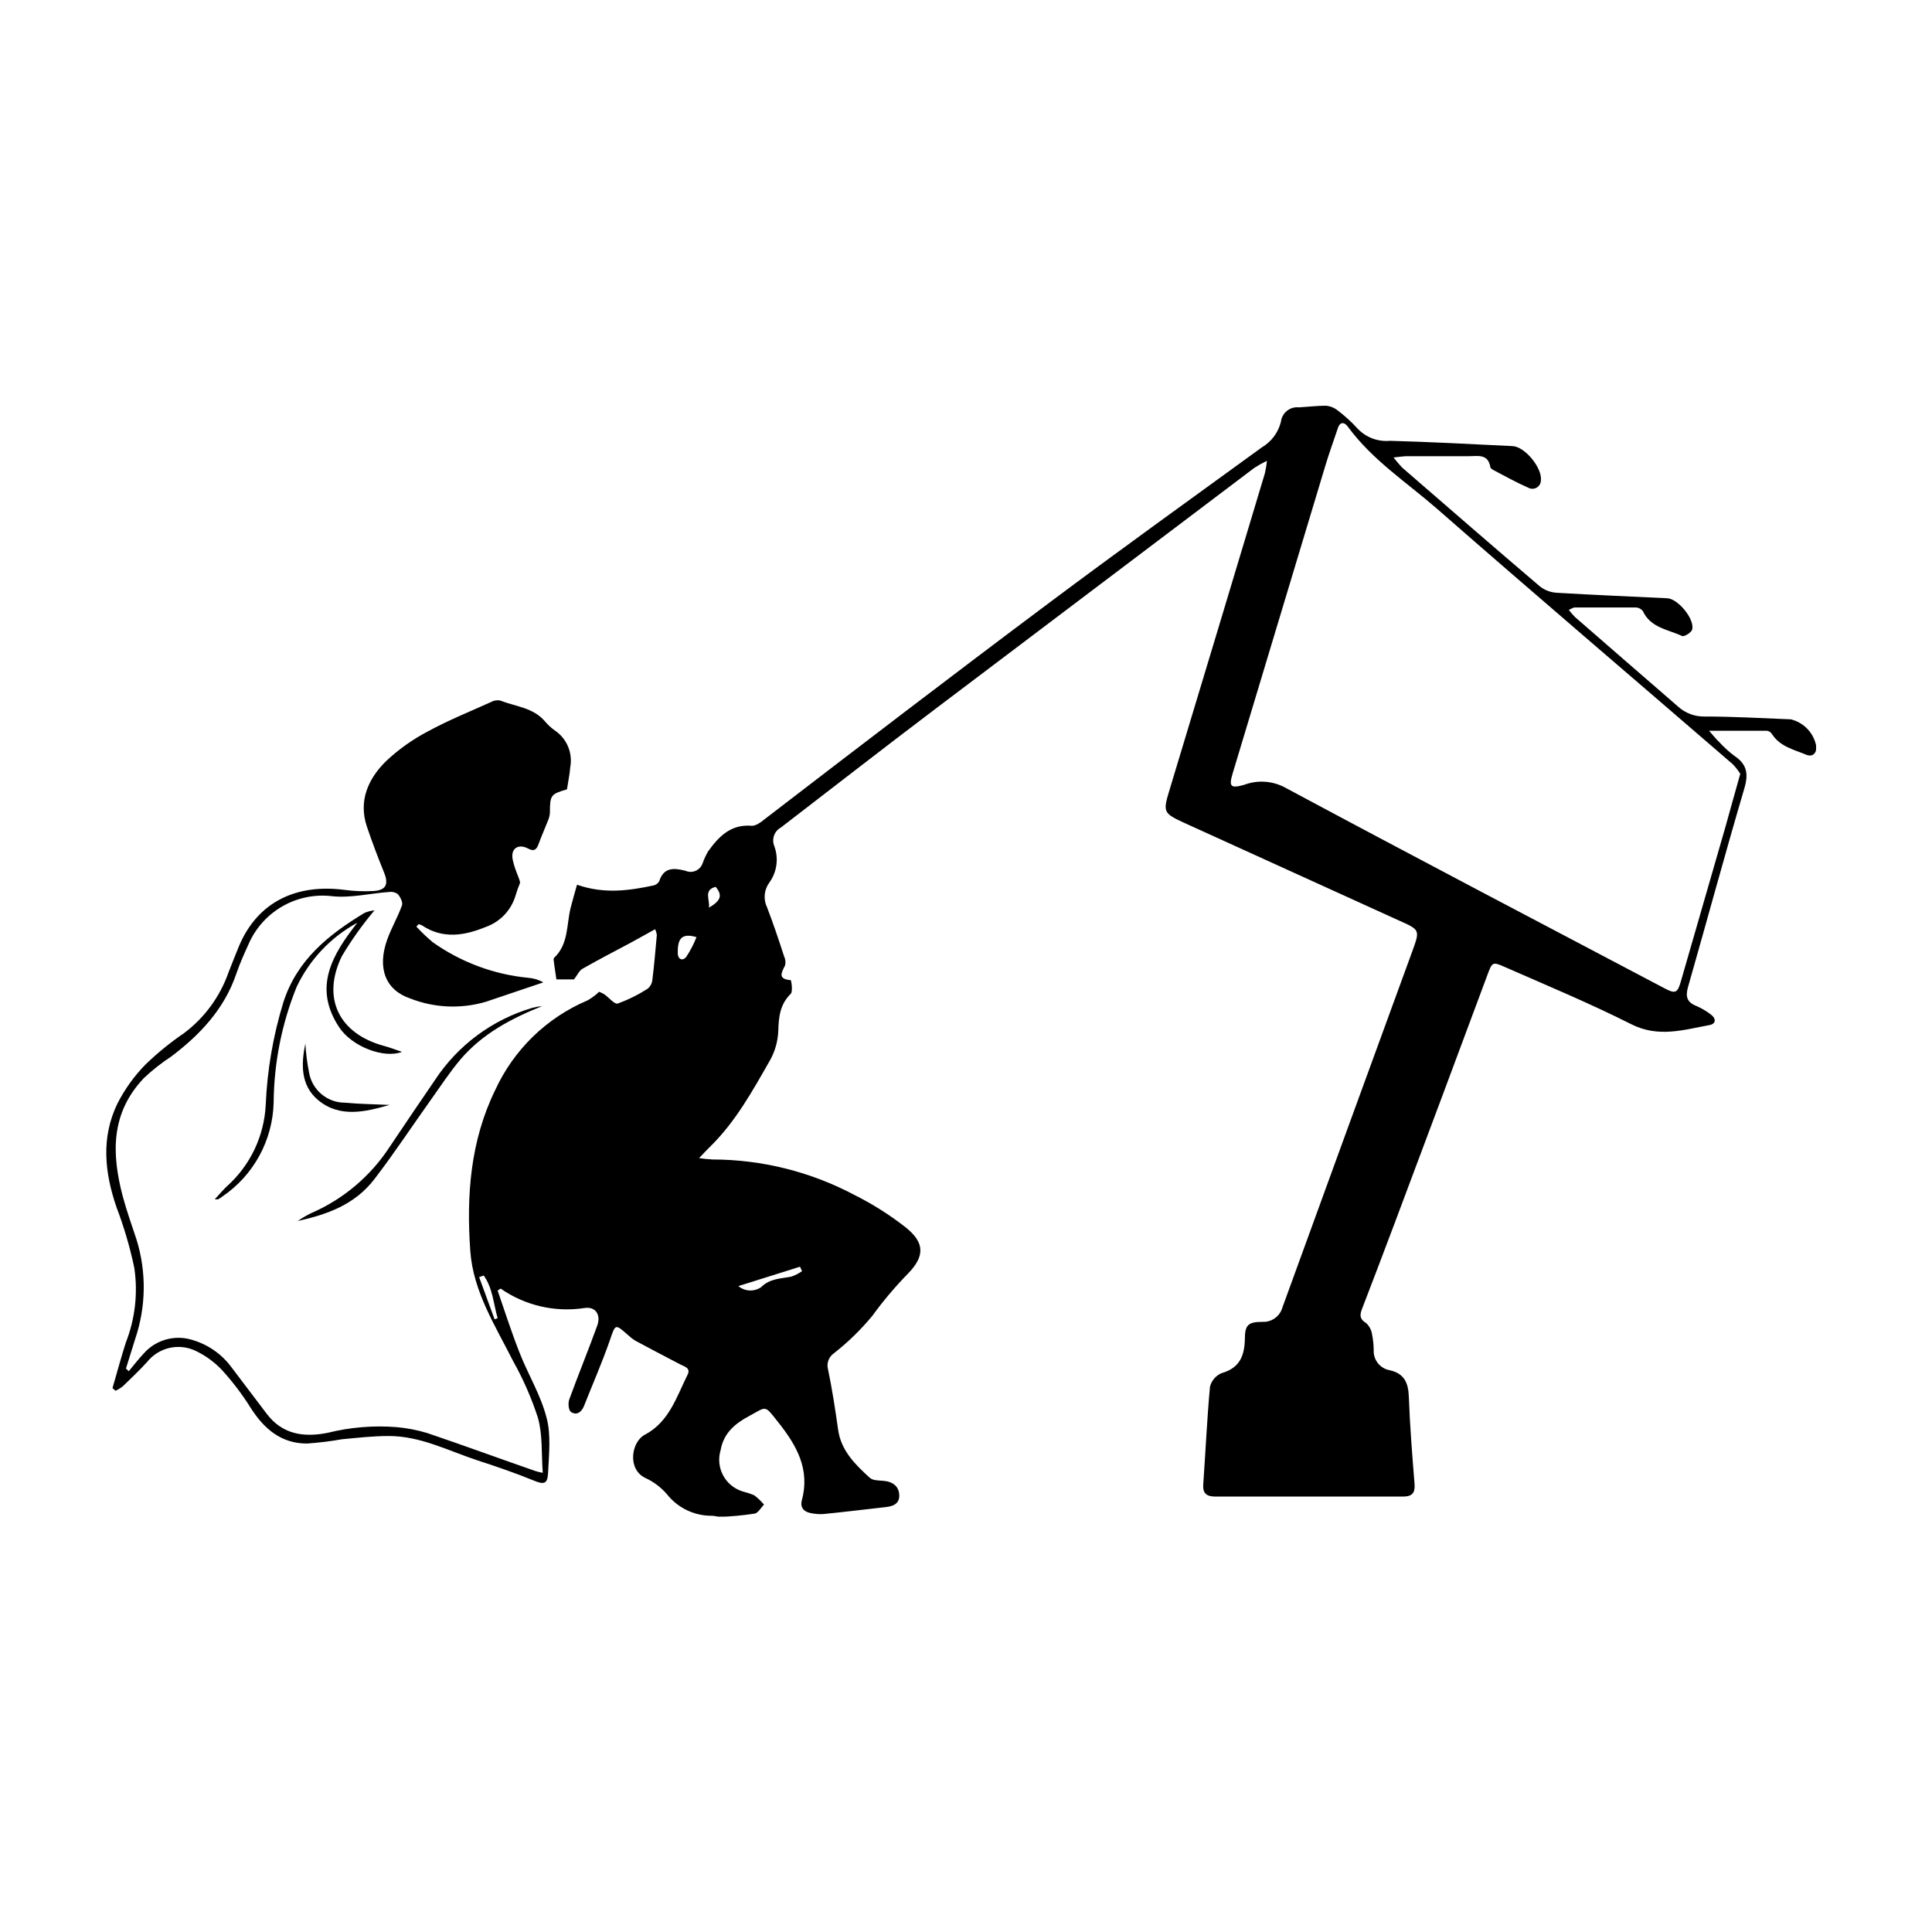 <svg width="200" height="200" viewBox="0 0 200 200" fill="none" xmlns="http://www.w3.org/2000/svg">
<g clip-path="url(#clip0_209_53)">
<path d="M11.644 143.698C12.103 142.133 12.527 140.534 13.021 138.996C13.986 136.536 14.291 133.867 13.904 131.253C13.454 129.113 12.837 127.012 12.059 124.969C10.823 121.371 10.453 117.765 12.148 114.256C12.906 112.763 13.889 111.395 15.06 110.199C16.302 109 17.642 107.909 19.068 106.938C21.178 105.35 22.772 103.173 23.649 100.68C23.985 99.796 24.355 98.912 24.726 97.975C26.694 93.264 30.781 91.497 35.627 92.115C36.622 92.249 37.627 92.291 38.629 92.239C39.979 92.168 40.262 91.532 39.741 90.277C39.105 88.721 38.517 87.148 37.975 85.557C37.093 82.905 38.108 80.634 39.935 78.822C41.236 77.593 42.701 76.549 44.287 75.719C46.388 74.57 48.63 73.669 50.819 72.679C51.102 72.516 51.432 72.456 51.754 72.511C53.352 73.139 55.197 73.236 56.424 74.685C56.724 75.046 57.072 75.364 57.457 75.631C58.054 76.038 58.521 76.609 58.801 77.275C59.082 77.942 59.163 78.676 59.037 79.388C58.975 80.165 58.807 80.934 58.693 81.712C57.015 82.207 56.927 82.304 56.927 84.152C56.914 84.366 56.869 84.578 56.795 84.779C56.45 85.663 56.08 86.485 55.762 87.351C55.55 87.935 55.312 88.191 54.658 87.837C53.652 87.307 52.831 87.837 53.078 89.004C53.326 90.171 53.802 90.931 53.838 91.391C53.657 91.82 53.501 92.26 53.37 92.707C53.148 93.456 52.753 94.141 52.216 94.706C51.679 95.272 51.016 95.701 50.28 95.96C48.127 96.844 45.867 97.251 43.695 95.801C43.581 95.742 43.459 95.698 43.333 95.668L43.104 95.925C43.633 96.495 44.196 97.032 44.79 97.533C47.701 99.599 51.099 100.869 54.65 101.219C55.211 101.256 55.757 101.419 56.247 101.696L50.298 103.703C47.726 104.461 44.975 104.343 42.477 103.367C39.873 102.483 39.035 100.194 40.085 97.259C40.518 96.057 41.18 94.935 41.612 93.724C41.727 93.415 41.436 92.84 41.18 92.557C40.926 92.37 40.609 92.29 40.297 92.336C38.302 92.478 36.281 92.99 34.339 92.769C32.62 92.572 30.882 92.914 29.365 93.748C27.849 94.583 26.629 95.868 25.873 97.427C25.37 98.541 24.85 99.655 24.461 100.804C23.217 104.472 20.692 107.132 17.717 109.377C16.715 110.032 15.773 110.774 14.902 111.596C11.45 115.22 11.547 119.409 12.695 123.802C13.101 125.322 13.648 126.851 14.134 128.318C15.174 131.68 15.124 135.284 13.992 138.616L13.039 141.674L13.33 141.948C13.833 141.338 14.319 140.71 14.866 140.127C15.416 139.499 16.119 139.026 16.907 138.753C17.695 138.481 18.54 138.418 19.359 138.571C21.138 138.95 22.726 139.946 23.843 141.382L27.613 146.358C29.245 148.515 31.479 148.807 33.906 148.329C36.245 147.745 38.662 147.545 41.065 147.737C42.136 147.832 43.195 148.036 44.225 148.347C47.985 149.62 51.728 150.999 55.479 152.298C55.712 152.367 55.947 152.423 56.186 152.466C56.036 150.459 56.186 148.524 55.682 146.756C55.017 144.71 54.151 142.735 53.096 140.861C51.26 137.21 48.983 133.692 48.683 129.494C48.277 123.775 48.683 118.128 51.26 112.851C53.18 108.662 56.597 105.345 60.837 103.553C61.267 103.308 61.664 103.011 62.02 102.669C62.205 102.737 62.382 102.823 62.55 102.925C63.027 103.252 63.609 103.986 63.945 103.888C65.027 103.494 66.063 102.981 67.034 102.359C67.307 102.14 67.484 101.823 67.528 101.475C67.723 99.911 67.855 98.338 67.996 96.773C67.963 96.572 67.903 96.376 67.82 96.19C66.937 96.676 66.134 97.136 65.313 97.578C63.645 98.462 61.959 99.345 60.308 100.282C59.972 100.468 59.778 100.91 59.425 101.387H57.598C57.51 100.821 57.43 100.291 57.36 99.761C57.36 99.557 57.245 99.257 57.36 99.16C58.869 97.737 58.631 95.748 59.072 93.98C59.275 93.176 59.513 92.372 59.734 91.585C62.532 92.566 65.101 92.204 67.678 91.656C67.797 91.627 67.909 91.573 68.006 91.499C68.104 91.424 68.184 91.33 68.243 91.223C68.72 89.729 69.815 89.853 70.962 90.144C71.127 90.217 71.305 90.254 71.486 90.255C71.666 90.256 71.844 90.219 72.01 90.148C72.175 90.077 72.324 89.972 72.448 89.841C72.571 89.709 72.666 89.554 72.728 89.384C72.879 88.952 73.071 88.534 73.301 88.138C74.413 86.582 75.676 85.292 77.847 85.486C78.227 85.486 78.73 85.159 79.048 84.885C88.855 77.355 98.661 69.842 108.556 62.444C115.856 56.982 123.262 51.661 130.624 46.313C131.113 46.025 131.54 45.642 131.879 45.187C132.219 44.731 132.464 44.213 132.601 43.662C132.652 43.217 132.877 42.811 133.226 42.531C133.574 42.251 134.019 42.121 134.464 42.168C135.4 42.115 136.344 42 137.227 42C137.677 42.03 138.108 42.197 138.463 42.477C139.208 43.039 139.9 43.669 140.528 44.36C140.956 44.815 141.483 45.166 142.067 45.387C142.651 45.607 143.278 45.691 143.9 45.633C148.128 45.748 152.365 45.977 156.593 46.181C157.873 46.251 159.656 48.443 159.515 49.716C159.515 49.87 159.474 50.022 159.397 50.155C159.321 50.289 159.21 50.4 159.077 50.478C158.944 50.556 158.794 50.597 158.64 50.599C158.486 50.6 158.334 50.561 158.2 50.485C156.991 49.955 155.764 49.274 154.59 48.656C154.466 48.585 154.298 48.47 154.281 48.364C154.051 46.932 152.957 47.233 152.03 47.224H145.665C145.295 47.224 144.915 47.294 144.262 47.356C144.537 47.72 144.832 48.068 145.145 48.399C149.894 52.518 154.643 56.646 159.427 60.72C159.936 61.11 160.552 61.335 161.192 61.365C164.988 61.595 168.792 61.746 172.597 61.931C173.709 61.984 175.448 64.088 175.174 65.166C175.095 65.484 174.336 65.944 174.124 65.838C172.676 65.157 170.875 64.998 170.072 63.266C169.99 63.154 169.883 63.063 169.761 62.997C169.639 62.931 169.504 62.893 169.366 62.886C167.248 62.886 165.129 62.886 163.011 62.886C162.852 62.886 162.702 63.01 162.401 63.133C162.603 63.403 162.825 63.657 163.064 63.893C166.594 66.978 170.187 70.081 173.727 73.156C174.474 73.83 175.449 74.194 176.454 74.173C179.429 74.173 182.412 74.35 185.387 74.465C186.062 74.629 186.673 74.99 187.144 75.501C187.615 76.012 187.925 76.65 188.035 77.337C188.035 78.026 187.594 78.389 186.967 78.124C185.696 77.593 184.275 77.293 183.436 75.993C183.381 75.903 183.306 75.825 183.218 75.765C183.13 75.706 183.029 75.666 182.924 75.649C181.035 75.649 179.155 75.649 176.922 75.649C177.416 76.197 177.655 76.533 177.946 76.789C178.428 77.322 178.96 77.808 179.535 78.239C180.859 79.122 181.018 80.112 180.568 81.633C178.555 88.465 176.701 95.333 174.742 102.183C174.468 103.164 174.618 103.756 175.624 104.145C176.156 104.376 176.657 104.673 177.116 105.029C177.655 105.426 177.672 105.983 176.966 106.116C174.318 106.602 171.67 107.442 168.889 106.036C164.591 103.871 160.177 102.032 155.764 100.097C154.528 99.549 154.475 99.584 153.998 100.866C150.779 109.527 147.543 118.189 144.288 126.851C143.2 129.744 142.099 132.635 140.987 135.522C140.758 136.132 140.74 136.556 141.411 136.954C141.751 137.264 141.972 137.683 142.037 138.138C142.142 138.665 142.198 139.201 142.205 139.738C142.175 140.229 142.326 140.714 142.628 141.101C142.931 141.489 143.364 141.752 143.847 141.842C145.348 142.169 145.789 143.123 145.842 144.582C145.948 147.596 146.195 150.61 146.433 153.624C146.504 154.561 146.177 154.923 145.233 154.923C138.76 154.923 132.287 154.923 125.813 154.923C124.931 154.923 124.489 154.622 124.56 153.659C124.798 150.291 124.948 146.915 125.257 143.556C125.335 143.241 125.485 142.949 125.697 142.703C125.909 142.457 126.175 142.265 126.475 142.142C128.356 141.603 128.832 140.321 128.868 138.607C128.868 137.148 129.229 136.839 130.686 136.839C131.151 136.862 131.609 136.725 131.986 136.452C132.364 136.179 132.636 135.786 132.76 135.336C137.221 123.068 141.693 110.803 146.177 98.541C147.007 96.269 147.016 96.269 144.836 95.297L122.874 85.309L122.486 85.133C120.438 84.178 120.385 84.028 121.047 81.845C124.354 70.903 127.652 59.951 130.942 48.991C131.038 48.566 131.109 48.135 131.154 47.701C130.704 47.919 130.268 48.164 129.847 48.435C118.831 56.755 107.821 65.075 96.817 73.395C91.467 77.443 86.162 81.571 80.84 85.663C80.514 85.84 80.264 86.129 80.135 86.477C80.007 86.825 80.01 87.208 80.142 87.555C80.381 88.18 80.46 88.854 80.374 89.517C80.288 90.181 80.038 90.812 79.648 91.355C79.377 91.719 79.21 92.15 79.167 92.602C79.123 93.054 79.204 93.509 79.401 93.918C80.045 95.589 80.619 97.295 81.166 98.992C81.311 99.285 81.348 99.62 81.272 99.938C80.884 100.706 80.495 101.352 81.855 101.467C81.908 101.467 82.102 102.633 81.855 102.881C80.734 103.986 80.61 105.276 80.566 106.752C80.52 107.827 80.217 108.876 79.683 109.81C77.918 112.904 76.152 116.103 73.566 118.649C73.222 118.976 72.895 119.338 72.366 119.886C72.828 119.959 73.293 120.007 73.76 120.028C78.885 120.039 83.93 121.301 88.457 123.705C90.347 124.65 92.136 125.784 93.798 127.09C95.74 128.663 95.74 130.06 93.974 131.863C92.653 133.216 91.431 134.663 90.32 136.194C89.128 137.642 87.781 138.955 86.303 140.109C86.047 140.292 85.854 140.55 85.749 140.848C85.645 141.145 85.635 141.468 85.721 141.771C86.145 143.813 86.462 145.872 86.754 147.958C87.054 150.168 88.519 151.591 90.037 152.978C90.346 153.27 90.973 153.252 91.467 153.297C92.474 153.385 93.074 153.906 93.091 154.808C93.109 155.71 92.394 155.939 91.644 156.019C89.508 156.258 87.372 156.523 85.227 156.735C84.797 156.76 84.367 156.727 83.947 156.638C83.223 156.514 82.817 156.054 83.002 155.338C83.885 152.077 82.455 149.602 80.513 147.171C79.118 145.404 79.383 145.598 77.565 146.579C76.064 147.384 74.917 148.347 74.599 150.115C74.336 150.98 74.425 151.913 74.847 152.713C75.269 153.512 75.988 154.113 76.85 154.384C77.268 154.489 77.678 154.624 78.077 154.79C78.449 155.074 78.789 155.397 79.092 155.754C78.765 156.081 78.483 156.638 78.103 156.691C76.934 156.87 75.755 156.982 74.572 157.027C74.29 157.027 74.007 156.912 73.69 156.912C72.793 156.919 71.907 156.72 71.099 156.331C70.291 155.942 69.583 155.372 69.029 154.667C68.419 153.963 67.667 153.396 66.822 153.005C64.916 152.121 65.339 149.266 66.752 148.524C69.267 147.198 70.026 144.626 71.165 142.337C71.571 141.559 70.759 141.453 70.282 141.17C68.755 140.374 67.237 139.579 65.728 138.766C65.484 138.612 65.256 138.435 65.048 138.235C63.636 136.998 63.724 137.025 63.097 138.845C62.303 141.117 61.332 143.327 60.449 145.563C60.193 146.19 59.69 146.553 59.107 146.164C58.86 146.005 58.79 145.28 58.922 144.891C59.858 142.319 60.899 139.791 61.826 137.228C62.232 136.114 61.65 135.221 60.502 135.407C57.459 135.874 54.352 135.153 51.825 133.392L51.516 133.604C52.249 135.716 52.928 137.855 53.749 139.941C54.632 142.231 55.965 144.361 56.583 146.774C57.059 148.541 56.821 150.61 56.733 152.528C56.671 153.659 56.265 153.685 55.241 153.261C53.361 152.492 51.437 151.829 49.504 151.202C46.441 150.203 43.528 148.639 40.2 148.656C38.602 148.656 36.996 148.842 35.398 148.992C34.197 149.204 32.986 149.352 31.77 149.434C29.122 149.434 27.357 147.94 25.953 145.748C25.078 144.345 24.077 143.026 22.961 141.806C22.174 140.978 21.24 140.303 20.207 139.818C19.365 139.427 18.417 139.33 17.514 139.543C16.612 139.757 15.806 140.267 15.228 140.993C14.425 141.877 13.569 142.681 12.721 143.503C12.487 143.688 12.232 143.845 11.962 143.972L11.644 143.698ZM180.153 80.103C179.925 79.74 179.659 79.402 179.358 79.096C169.163 70.284 158.915 61.56 148.781 52.686C145.63 49.937 142.064 47.63 139.539 44.183C139.116 43.6 138.657 43.706 138.471 44.395C138.048 45.659 137.589 46.906 137.209 48.178C134.008 58.785 130.812 69.391 127.623 79.998C127.182 81.438 127.376 81.65 128.823 81.235C129.517 80.978 130.258 80.875 130.995 80.931C131.733 80.988 132.449 81.203 133.096 81.562C146.133 88.553 159.241 95.421 172.323 102.315C173.418 102.898 173.656 102.801 173.991 101.635L178.626 85.566C179.129 83.798 179.597 82.03 180.153 80.103ZM76.435 133.136C76.759 133.407 77.162 133.566 77.584 133.588C78.006 133.61 78.423 133.495 78.774 133.259C79.71 132.331 80.831 132.375 81.925 132.154C82.317 132.018 82.689 131.827 83.029 131.589L82.817 131.129L76.435 133.136ZM72.101 97.012C70.459 96.526 70.15 97.295 70.159 98.656C70.159 99.301 70.653 99.54 71.041 99.054C71.466 98.413 71.822 97.728 72.101 97.012V97.012ZM51.198 136.574L51.516 136.459C51.084 134.974 51.013 133.357 50.077 132.04L49.601 132.208L51.198 136.574ZM73.389 93.963C74.652 93.22 74.802 92.681 74.087 91.806C72.789 92.133 73.513 93.132 73.389 93.963Z" fill="black"/>
<path d="M38.77 94.237C37.515 95.724 36.385 97.311 35.389 98.983C33.271 103.323 35.089 107.008 39.75 108.272C40.324 108.423 40.88 108.644 41.612 108.891C39.758 109.607 36.44 108.361 35.107 106.337C32.37 102.2 34.409 98.806 36.996 95.518C34.251 97.008 32.05 99.332 30.711 102.156C29.169 105.962 28.36 110.025 28.328 114.132C28.28 116.058 27.775 117.944 26.854 119.635C25.933 121.326 24.622 122.772 23.031 123.855C22.887 123.963 22.736 124.064 22.581 124.155C22.581 124.155 22.457 124.155 22.228 124.155C22.687 123.661 23.067 123.201 23.49 122.803C24.682 121.736 25.651 120.443 26.341 118.999C27.03 117.555 27.426 115.988 27.507 114.389C27.66 110.79 28.271 107.226 29.325 103.782C30.737 99.363 34.003 96.764 37.719 94.511C38.054 94.367 38.408 94.274 38.77 94.237V94.237Z" fill="black"/>
<path d="M56.133 104.145C52.911 105.444 49.954 107 47.685 109.651C46.547 110.995 45.584 112.48 44.56 113.912C42.627 116.625 40.782 119.427 38.752 122.07C36.722 124.712 33.88 125.72 30.808 126.401C31.248 126.101 31.708 125.832 32.185 125.596C35.54 124.149 38.391 121.737 40.376 118.667C41.895 116.395 43.466 114.088 45.011 111.826C47.389 108.2 50.978 105.54 55.135 104.322C55.464 104.242 55.797 104.183 56.133 104.145V104.145Z" fill="black"/>
<path d="M40.332 114.38C37.772 115.122 35.151 115.732 32.926 113.876C31.117 112.356 31.161 110.182 31.611 108.025C31.671 109.028 31.797 110.026 31.991 111.012C32.139 111.893 32.595 112.691 33.278 113.266C33.96 113.841 34.824 114.154 35.716 114.15C37.252 114.292 38.788 114.309 40.332 114.38Z" fill="black"/>
</g>
<defs>
<clipPath id="clip0_209_53">
<rect width="177" height="115" fill="white" transform="translate(11 42)"/>
</clipPath>
</defs>
</svg>
